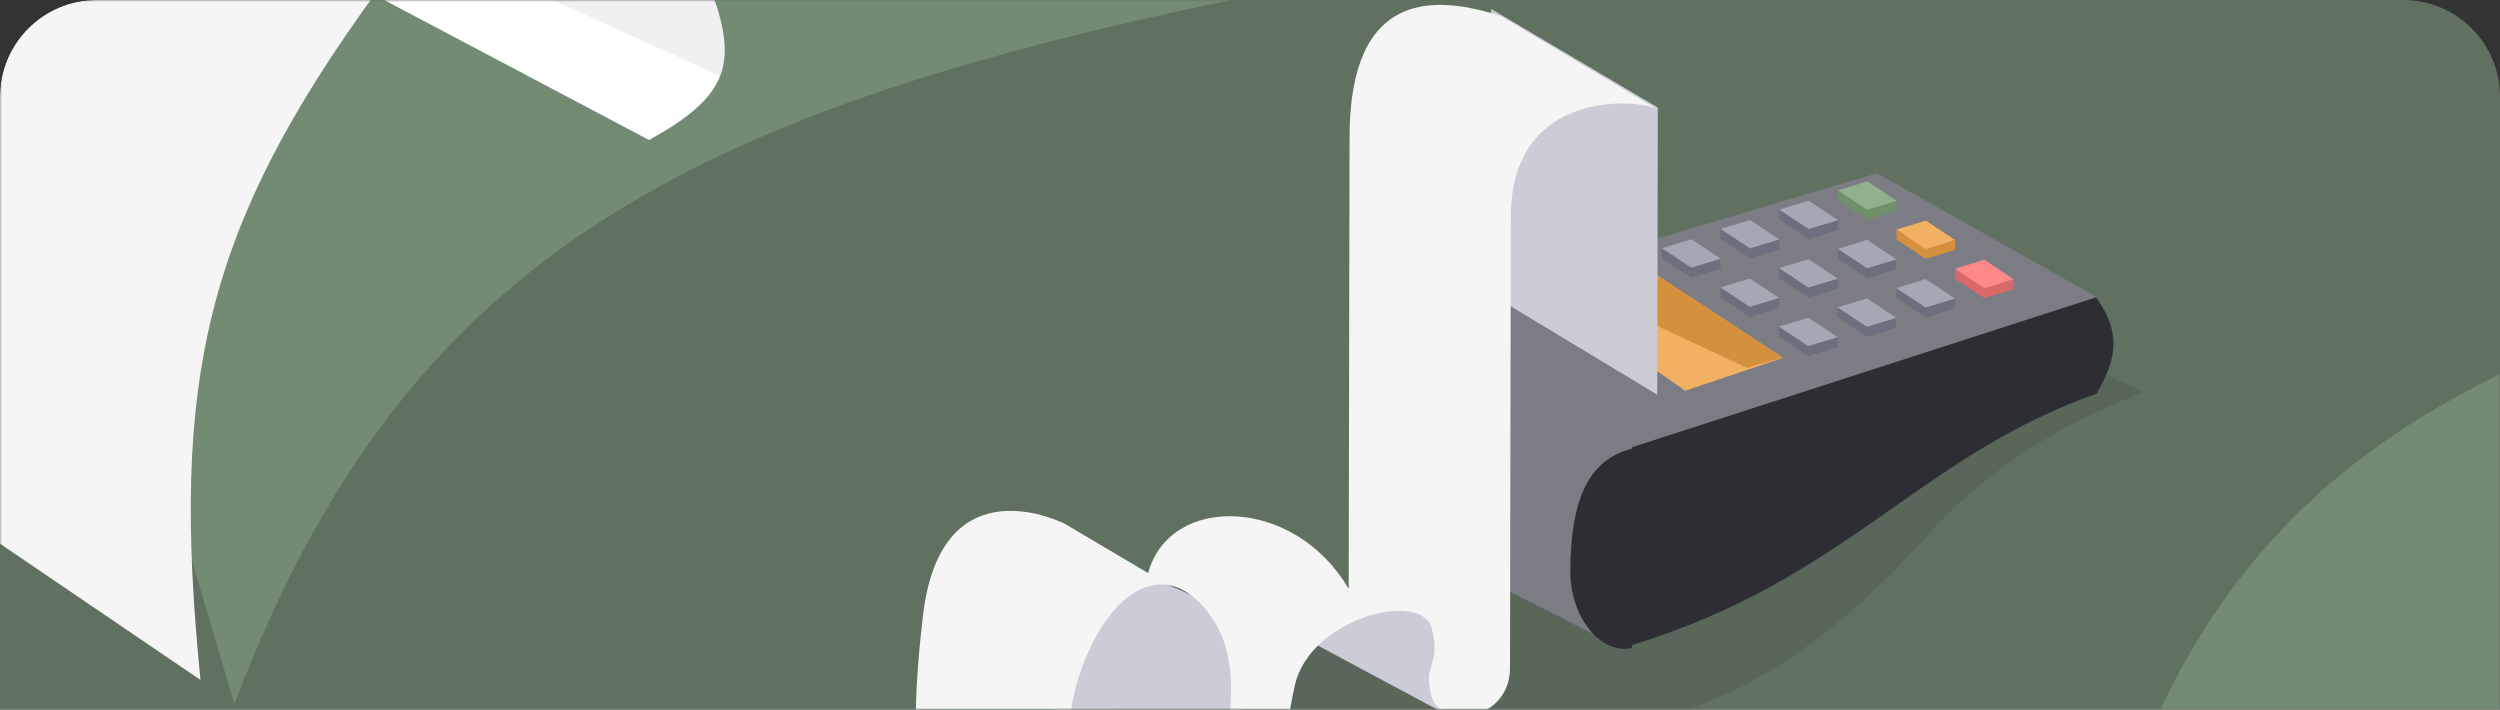 <svg width="620" height="176" viewBox="0 0 620 176" fill="none" xmlns="http://www.w3.org/2000/svg">
<rect x="0" y="0" width="620" height="176" fill="#333333" stroke="none"/>
<g clip-path="url(#clip0_13635_41577)">
<path opacity="0.5" d="M0 8C0 3.582 3.582 0 8 0H612C616.418 0 620 3.582 620 8V176H0V8Z" fill="#91B18E"/>
<mask id="mask0_13635_41577" style="mask-type:alpha" maskUnits="userSpaceOnUse" x="0" y="0" width="620" height="176">
<path d="M0 8C0 3.582 3.582 0 8 0H612C616.418 0 620 3.582 620 8V176H0V8Z" fill="#D8E6D6"/>
</mask>
<g mask="url(#mask0_13635_41577)">
<path opacity="0.4" d="M58.138 174.582L-21.859 -95.946L586.657 -119.031L667.692 -58.727C258.693 8.498 124.614 -0.4 58.138 174.582Z" fill="#91B18E"/>
<path opacity="0.4" d="M637.572 253.822L516.284 231.898C532.354 173.009 554.11 114.951 645.52 82.217L679.302 89.16C648.221 204.878 637.572 253.822 637.572 253.822Z" fill="#91B18E"/>
<path d="M160.963 34.718L93.398 -0.992H176.86C183.119 16.541 179.699 24.377 160.963 34.718Z" fill="white"/>
<path opacity="0.3" d="M93.398 -19.84L176.86 -0.993C179.854 7.393 180.633 13.561 178.581 18.846L93.398 -19.84Z" fill="#CBCCD6"/>
<path d="M-3.246 -45.629L93.397 -2.051C50.771 56.511 42.279 94.22 49.722 168.629L-35.77 110.525L-3.246 -45.629Z" fill="#F5F5F5"/>
<path opacity="0.13" d="M477.92 132.928C498.599 109.988 521.307 101.517 531.574 97.219L497.792 81.347L238.465 192.444L271.253 216.251L403.401 180.541C430.228 174.159 452.087 161.585 477.92 132.928Z" fill="#2D2D34"/>
<path d="M465.404 43.727L519.573 74.22C522.377 78.291 523.675 81.754 523.65 85.312C523.625 88.871 522.277 92.601 519.629 97.211C499.132 104.503 484.436 114.816 469.35 125.403C468.068 126.304 466.782 127.206 465.49 128.108C449.004 139.622 431.407 151.21 404.734 159.47L345.775 120.843L345.826 80.746L465.404 43.727Z" fill="#2D2D34" stroke="#2D2D34"/>
<path d="M520.009 73.673L404.728 110.913L399.007 159.187L345.265 131.911L343.452 79.216L465.512 42.959L520.009 73.673Z" fill="#7C7C84"/>
<path d="M389.949 141.802C389.96 133.38 390.944 126.541 393.301 121.47C395.555 116.62 399.068 113.38 404.246 111.91L404.185 160.316C400.503 160.848 397.023 158.975 394.4 155.62C391.684 152.144 389.943 147.13 389.949 141.802Z" fill="#2D2D34" stroke="#2D2D34"/>
<path d="M442.181 88.76L407.046 65.719L381.574 71.451L417.919 96.894L442.181 88.76Z" fill="#F2B062"/>
<path d="M442.181 88.694L407.049 65.676L388.451 70.372L433.257 91.212L442.181 88.694Z" fill="#D5903E"/>
<path d="M441.264 54.4L441.266 52.051L448.541 56.879L455.821 54.659L455.819 57.008L448.54 59.227L441.264 54.4Z" fill="#6D6F7E"/>
<path d="M448.544 52.181L441.264 54.4L448.54 59.227L455.819 57.008L448.544 52.181Z" fill="#6D6F7E"/>
<path d="M448.552 49.763L441.272 51.982L448.547 56.809L455.827 54.59L448.552 49.763Z" fill="#A6A7B4"/>
<path d="M455.764 64.122L455.766 61.773L463.041 66.601L470.321 64.383L470.319 66.731L463.04 68.95L455.764 64.122Z" fill="#6D6F7E"/>
<path d="M463.044 61.904L455.764 64.122L463.04 68.95L470.319 66.731L463.044 61.904Z" fill="#6D6F7E"/>
<path d="M463.052 59.486L455.772 61.704L463.048 66.532L470.327 64.314L463.052 59.486Z" fill="#A6A7B4"/>
<path d="M470.264 73.849L470.266 71.5L477.541 76.327L484.821 74.109L484.819 76.458L477.54 78.676L470.264 73.849Z" fill="#6D6F7E"/>
<path d="M477.544 71.63L470.264 73.849L477.54 78.676L484.819 76.458L477.544 71.63Z" fill="#6D6F7E"/>
<path d="M477.552 69.212L470.272 71.43L477.548 76.258L484.827 74.04L477.552 69.212Z" fill="#A6A7B4"/>
<path d="M455.815 49.615L455.816 47.266L463.092 52.093L470.372 49.874L470.37 52.223L463.09 54.442L455.815 49.615Z" fill="#6E916B"/>
<path d="M463.095 47.395L455.815 49.615L463.09 54.442L470.37 52.223L463.095 47.395Z" fill="#6E916B"/>
<path d="M463.102 44.977L455.823 47.197L463.098 52.024L470.378 49.805L463.102 44.977Z" fill="#91B18E"/>
<path d="M470.315 59.337L470.316 56.988L477.592 61.816L484.871 59.598L484.87 61.946L477.59 64.165L470.315 59.337Z" fill="#D5903E"/>
<path d="M477.595 57.119L470.315 59.337L477.59 64.165L484.87 61.946L477.595 57.119Z" fill="#D5903E"/>
<path d="M477.602 54.701L470.323 56.919L477.598 61.746L484.878 59.528L477.602 54.701Z" fill="#F2B062"/>
<path d="M484.815 69.063L484.816 66.715L492.092 71.542L499.372 69.324L499.37 71.673L492.09 73.891L484.815 69.063Z" fill="#D96969"/>
<path d="M492.095 66.845L484.815 69.063L492.09 73.891L499.37 71.673L492.095 66.845Z" fill="#D96969"/>
<path d="M492.102 64.427L484.823 66.645L492.098 71.473L499.378 69.255L492.102 64.427Z" fill="#FF8888"/>
<path d="M426.713 59.185L426.715 56.836L433.99 61.664L441.27 59.445L441.269 61.794L433.989 64.013L426.713 59.185Z" fill="#6D6F7E"/>
<path d="M433.993 56.966L426.713 59.185L433.989 64.013L441.269 61.794L433.993 56.966Z" fill="#6D6F7E"/>
<path d="M434.001 54.548L426.721 56.767L433.997 61.595L441.276 59.376L434.001 54.548Z" fill="#A6A7B4"/>
<path d="M441.213 68.907L441.215 66.559L448.49 71.386L455.77 69.168L455.769 71.516L448.489 73.735L441.213 68.907Z" fill="#6D6F7E"/>
<path d="M448.493 66.689L441.213 68.907L448.489 73.735L455.769 71.516L448.493 66.689Z" fill="#6D6F7E"/>
<path d="M448.501 64.271L441.221 66.489L448.497 71.317L455.776 69.099L448.501 64.271Z" fill="#A6A7B4"/>
<path d="M455.713 78.634L455.715 76.285L462.99 81.113L470.27 78.894L470.269 81.243L462.989 83.461L455.713 78.634Z" fill="#6D6F7E"/>
<path d="M462.993 76.415L455.713 78.634L462.989 83.461L470.269 81.243L462.993 76.415Z" fill="#6D6F7E"/>
<path d="M463.001 73.998L455.721 76.216L462.997 81.043L470.276 78.825L463.001 73.998Z" fill="#A6A7B4"/>
<path d="M412.163 63.97L412.164 61.621L419.439 66.449L426.719 64.23L426.718 66.579L419.438 68.798L412.163 63.97Z" fill="#6D6F7E"/>
<path d="M419.442 61.751L412.163 63.97L419.438 68.798L426.718 66.579L419.442 61.751Z" fill="#6D6F7E"/>
<path d="M419.45 59.333L412.17 61.552L419.446 66.38L426.726 64.161L419.45 59.333Z" fill="#A6A7B4"/>
<path d="M426.663 73.692L426.664 71.344L433.939 76.171L441.219 73.953L441.218 76.302L433.938 78.52L426.663 73.692Z" fill="#6D6F7E"/>
<path d="M433.942 71.474L426.663 73.692L433.938 78.52L441.218 76.302L433.942 71.474Z" fill="#6D6F7E"/>
<path d="M433.95 69.056L426.67 71.274L433.946 76.102L441.226 73.884L433.95 69.056Z" fill="#A6A7B4"/>
<path d="M441.163 83.419L441.164 81.07L448.44 85.898L455.719 83.68L455.718 86.028L448.438 88.246L441.163 83.419Z" fill="#6D6F7E"/>
<path d="M448.442 81.201L441.163 83.419L448.438 88.246L455.718 86.028L448.442 81.201Z" fill="#6D6F7E"/>
<path d="M448.45 78.783L441.17 81.001L448.446 85.828L455.726 83.61L448.45 78.783Z" fill="#A6A7B4"/>
<path d="M358.313 176.964L358.272 151.889L333.838 147.769L324.9 159.066L358.313 176.964Z" fill="#CBCCD6"/>
<path d="M305.595 209.446L311.147 154.353L256.504 130.695L262.3 185.793L305.595 209.446Z" fill="#CBCCD6"/>
<path d="M411.001 97.888L411.135 26.675L369.884 2.264L356.405 64.94L411.001 97.888Z" fill="#CBCCD6"/>
<path d="M374.691 53.492C374.75 22.143 406.293 24.31 411.141 27.205L372.358 4.041C355.426 -1.5 334.756 -2.235 334.688 33.938L334.476 146.072C321.173 123.075 290.06 122.371 284.737 142.128L264.133 129.935C264.133 129.935 233.457 114.058 228.904 152.613C224.351 191.167 230.04 193.616 228.808 203.254C227.577 212.892 224.933 209.006 220.042 206.7C214.428 204.054 216.78 204.124 208.191 198.296C199.602 192.467 189.998 194.559 187.549 206.6C185.099 218.642 191.157 223.505 187.503 230.715C183.85 237.926 172.93 237.854 172.93 237.854C172.93 237.854 202.013 257.337 209.288 259.796C216.564 262.256 225.068 256.283 228.722 249.072C232.375 241.862 226.32 235.793 228.763 227.369C231.205 218.945 243.348 214.201 246.979 219.048C250.609 223.895 244.538 226.267 246.953 232.311C249.369 238.356 263.929 238.452 267.596 224.007C271.263 209.562 260.382 188.992 267.703 167.337C275.024 145.681 289.599 137.337 300.49 153.083C311.38 168.829 300.412 194.078 300.394 203.724C300.376 213.37 321.007 211.094 321.034 196.625C321.061 182.156 317.412 186.955 321.084 170.099C324.756 153.242 352.676 146.191 355.085 155.853C357.493 165.515 352.642 164.277 355.053 172.733C357.463 181.19 374.501 178.676 374.479 165.626L374.691 53.492Z" fill="#F5F5F5"/>
</g>
</g>
<defs>
<clipPath id="clip0_13635_41577">
<path d="M0 24C0 10.745 10.745 0 24 0H596C609.255 0 620 10.745 620 24V176H0V24Z" fill="white"/>
</clipPath>
</defs>
</svg>
